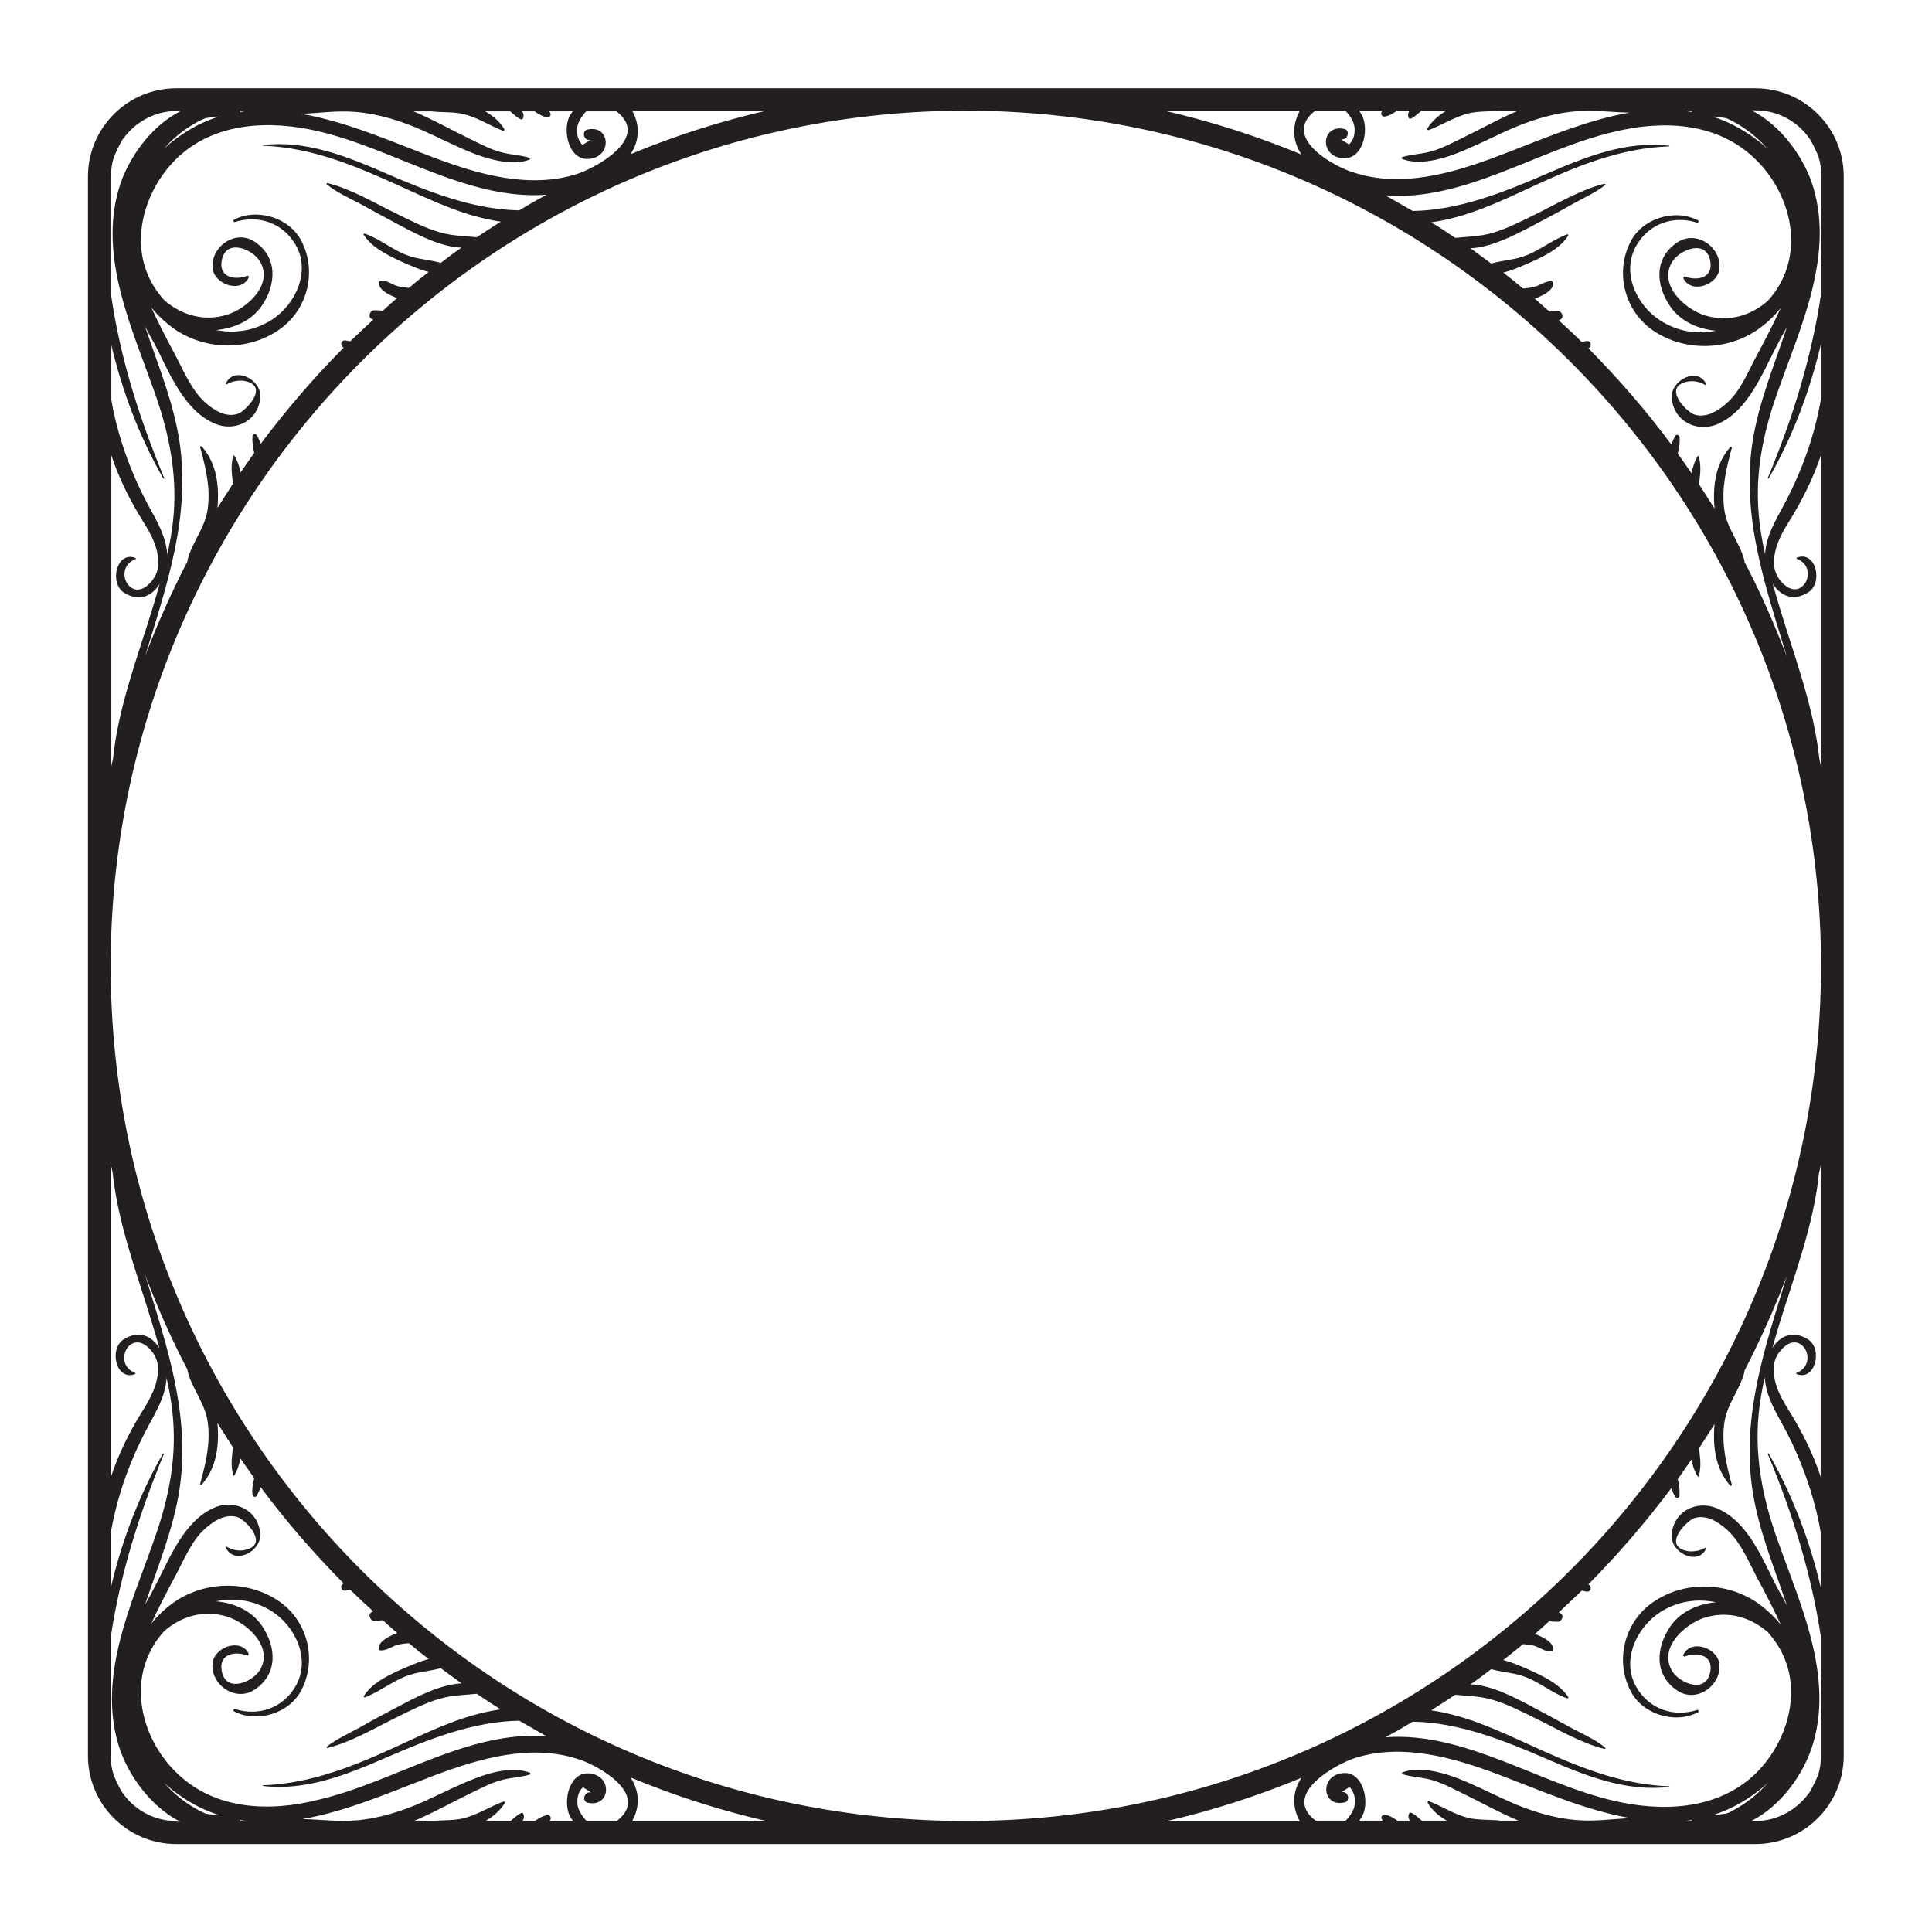 <svg id="Layer_1" xmlns="http://www.w3.org/2000/svg" viewBox="0 0 595.3 595.3"><style>.st0{fill:#231f20}</style><path class="st0" d="M540.9 27.2H54.3c-15 0-27.2 12.2-27.2 27.2V541c0 15 12.2 27.2 27.2 27.2h486.6c15 0 27.2-12.2 27.2-27.2V54.3c0-15-12.2-27.1-27.2-27.1zm-9 9.2c.6.3 1.3.6 1.9.9 4.1 2.2 7.9 5.1 10.9 8.7-1.2-1.2-2.5-2.3-3.9-3.3-4.3-3.2-8.7-5.4-13.2-6.8 1.6.1 3 .3 4.3.5zm-10.6-2.2v.3c-.6-.1-1.2-.2-1.9-.3h1.9zm19 14.3c10.4 9.6 15.5 26 8.1 39.1-1 1.8-2.3 3.6-3.7 5.1-5.1 4.5-12 6.7-19.3 4.5-6.2-1.9-14.6-9.4-10.1-16.6 2.3-3.7 10.6-7.1 11.7 0 .9 5.4-4.6 5.9-7.8 4.6-.4-.1-.6.3-.5.6 2.5 4.9 10.6 2 11.1-3 .7-6.6-7.1-12.1-13-8.1-7.2 4.8-6.7 13.2-2.1 19.8 3.1 4.5 8.5 6.9 14 7.4-5.7 1.2-11.8.3-17.2-3.2-7.3-4.7-12.1-14.9-7.2-23.2 3.9-6.6 11.3-9.2 18.6-6.9.4.1.7-.5.3-.7-7.1-3.7-17.1-.7-20.8 6.6-4.9 9.5-1.8 21.5 7.2 27.5 9.5 6.3 22.3 6.1 31.8-.3 2.9-2 5.3-4.3 7.3-6.8-2.2 4.8-4.6 9.4-7.1 14.1-2.7 4.9-5.1 11.2-9.3 15-2.6 2.4-6.5 5-10.3 3.7-2.5-.9-10.2-8.8-1.6-10.2 1.8-.2 3.5.2 5 1.1.2.1.4-.1.3-.3-2.6-5.4-10.8-1.2-10.6 4.1.4 7.3 7.7 11.1 14.3 8.2 9.4-4.2 13.7-15.8 18.2-24.3.9-1.8 1.9-3.6 3-5.5-3.9 11.7-8.7 23.2-10.6 35.4-3.5 23.1 4 44.5 10.6 66.2-3.8-10-8.1-19.8-13.1-29.3v-.4c-1.4-5.5-5.4-9.8-6.2-15.7-.9-6.6.6-12.6 2.3-18.9.1-.3-.3-.6-.5-.3-4.6 5.2-5.4 12.2-4.8 18.9l-4.8-7.5c.1-.5.1-1.1.2-1.6.3-2.4.4-4.7-.3-7 0-.1-.2-.2-.3 0-1 1.6-1.5 3.4-1.9 5.2l-4.2-6v-.2c.4-1.6.7-3.3.5-4.9-.1-.7-.9-1-1.3-.4-.5.9-.9 1.8-1.2 2.7-7.7-10.4-16.3-20.3-25.6-29.7.1 0 .2-.1.2-.1.6-.3.7-1.1.4-1.6-.3-.5-.8-.6-1.3-.5-.4.1-.8.2-1.3.3-2.3-2.3-4.7-4.5-7.1-6.7.1-.1.3-.1.4-.2 1.4-.6.6-2.7-.7-2.7-.8 0-1.7 0-2.6.2-1.5-1.3-3-2.7-4.5-4 .4-.1.7-.3 1.1-.4 1.7-.8 4.7-2.2 4.6-4.4 0-.2-.2-.5-.4-.5-1.8-.3-3.8 1.3-5.5 1.7-1.2.3-2.3.4-3.4.5-2-1.7-4-3.3-6.1-4.9 2.4-.6 4.7-1.6 6.6-2.4 4.5-1.9 10.7-4.6 13.4-9 .1-.2-.1-.5-.3-.4-4.9 1.8-8.9 5.4-14.1 7-2.8.9-6.3 1.1-9.3 2-2.1-1.6-4.3-3.1-6.4-4.7 6.2-.3 12.9-3.7 17.9-6.3 4.6-2.4 9.1-4.8 13.5-7.3 3.4-1.9 7.1-3.5 10.1-5.9.2-.1 0-.4-.2-.4-7.3 1.8-14.7 6.2-21.4 9.5-4.3 2.1-8.7 4.4-13.3 5.7-3.8 1.1-7.5 1.1-11.3 1.5-2.5-1.7-4.9-3.3-7.4-4.8 10.8-1.5 20.6-6.1 30.7-10.8 13.6-6.3 27.4-12.1 42.6-12.6.1 0 .1-.2 0-.2-13.3-1.6-25.9 3.5-37.9 8.7-12.9 5.6-26.9 11.2-41.1 11.4l-8.4-4.8c24.4 1.9 47-14.2 70.5-19.6 14.7-3.6 31.3-3 42.9 7.9zm-33.8-14.3h.5-.5zm-102.4.9c.4-.4.8-.7 1.2-1h9.2l.5.5c1.3 1.5 2.5 3.4 2.4 5.5 0 1.7-.5 3.2-1.7 4.4-.8-.5-1.7-1-2.5-1.6 2.1.4 3-2.8.9-3.2-6.7-1.4-7.7 7.9-.9 9 6.7 1.1 8.8-8.6 6.5-13.1-.3-.5-.6-1.1-1-1.5h7.3c-.1.1-.2.3-.3.4-.4.8.3 1.5 1 1.4 1.4-.2 2.6-1 3.8-1.8h3.8c-.5.8-.6 1.7-.1 2.4.4.6 2.8-1.5 3.8-2.4h7.7c-2.4 1.4-4.5 3.2-5.9 5.5-.1.2.1.6.4.5 4.2-1.6 8-4.1 12.4-5.2 3.1-.7 6.5-.5 9.7-.8h5.5c-6 2.5-11.6 5.7-17.4 8.5-3.3 1.6-6.8 3.5-10.4 4.3-2.6.6-5.3.7-7.9 1.5-.3.1-.3.5 0 .6 5 1.9 11.8.2 16.6-1.7 5.5-2.1 10.7-4.8 16-7.2 6.5-2.9 13.6-5.2 20.8-5.8 5.6-.5 11.1.3 16.6.4-13.9 2.4-27.8 8.6-40.8 13.5-13.8 5.2-29.7 9.8-44.3 4.9-5.6-1.6-21.1-10.1-12.9-18zm-3.6-.9c-.2.3-.3.6-.5 1-2.1 4.6-1.3 8.9 1 12.4-13.5-5.6-27.5-10.1-41.8-13.4h41.3zm-205.2.9c-.2-.3-.3-.6-.5-1h41.3c-14.3 3.3-28.3 7.8-41.8 13.4 2.3-3.5 3.1-7.8 1-12.4zm-85.6-.6c7.2.6 14.3 2.9 20.8 5.8 5.4 2.4 10.5 5.1 16 7.2 4.8 1.8 11.7 3.6 16.6 1.7.3-.1.3-.5 0-.6-2.6-.8-5.3-.9-7.9-1.5-3.6-.8-7.1-2.7-10.4-4.3-5.8-2.8-11.4-6-17.4-8.5h-.1 5.6c3.2.4 6.7.1 9.7.8 4.5 1 8.2 3.6 12.4 5.2.3.1.5-.3.4-.5-1.4-2.4-3.5-4.1-5.9-5.5h7.7c1 .9 3.4 3 3.8 2.4.5-.7.4-1.6-.1-2.4h3.8c1.2.8 2.4 1.6 3.8 1.8.8.1 1.5-.6 1-1.4-.1-.1-.2-.3-.3-.4h7.3c-.4.5-.7 1-1 1.5-2.3 4.5-.2 14.2 6.5 13.1 6.8-1.1 5.8-10.5-.9-9-2.1.4-1.2 3.7.9 3.2-.8.5-1.7 1-2.5 1.6-1.2-1.3-1.7-2.8-1.7-4.4-.1-2.1 1.1-4 2.4-5.5.1-.2.3-.3.5-.5h9.2c.4.3.8.6 1.2 1 8.1 7.8-7.4 16.3-13 18.2-14.6 4.8-30.5.3-44.3-4.9-13-4.9-26.9-11.1-40.8-13.5 5.6-.3 11.1-1.1 16.7-.6zm-20.9-.3h-.5.5zm9.1 6.2c23.5 5.4 46.1 21.4 70.5 19.6-2.8 1.5-5.6 3.1-8.4 4.8-14.2-.2-28.2-5.8-41.1-11.4-12-5.2-24.6-10.3-37.9-8.7-.1 0-.1.2 0 .2 15.2.5 29 6.4 42.6 12.6 10.1 4.6 19.8 9.2 30.7 10.8-2.5 1.6-5 3.2-7.4 4.8-3.8-.4-7.5-.4-11.3-1.5-4.6-1.3-9-3.6-13.3-5.7-6.8-3.3-14.1-7.7-21.4-9.5-.2 0-.4.2-.2.4 3 2.5 6.7 4.1 10.1 5.9 4.5 2.5 9 4.9 13.5 7.3 5 2.6 11.7 6.1 17.9 6.3-2.2 1.5-4.3 3.1-6.4 4.7-3-.9-6.6-1.1-9.3-2-5.2-1.6-9.1-5.3-14.1-7-.2-.1-.5.2-.3.4 2.7 4.3 8.9 7 13.4 9 1.9.8 4.2 1.8 6.6 2.4-2.1 1.6-4.1 3.2-6.1 4.9-1.1-.1-2.3-.2-3.4-.5-1.8-.5-3.7-2.1-5.5-1.7-.2 0-.4.3-.4.5-.1 2.2 2.9 3.7 4.6 4.4.3.2.7.3 1.1.4-1.5 1.3-3 2.6-4.5 4-.9-.2-1.8-.2-2.6-.2-1.3 0-2.1 2.1-.7 2.7.1.1.3.1.4.2-2.4 2.2-4.7 4.4-7.1 6.7-.4-.1-.9-.2-1.3-.3-.5-.1-1 0-1.3.5-.3.5-.1 1.3.4 1.6.1 0 .2.1.2.1-9.3 9.4-17.8 19.3-25.6 29.7-.3-1-.7-1.9-1.2-2.7-.4-.6-1.3-.3-1.3.4-.1 1.7.1 3.3.5 4.9v.2l-4.2 6c-.3-1.8-.9-3.6-1.9-5.2-.1-.1-.3-.1-.3 0-.7 2.3-.6 4.7-.3 7 .1.5.1 1.1.2 1.6l-4.8 7.5c.6-6.7-.2-13.7-4.8-18.9-.2-.3-.6 0-.5.3 1.7 6.3 3.2 12.4 2.3 18.9-.8 5.9-4.8 10.2-6.2 15.7v.4c-4.9 9.5-9.3 19.3-13.1 29.3 6.6-21.6 14.1-43 10.6-66.2-1.9-12.3-6.7-23.7-10.6-35.4 1 1.9 2 3.8 3 5.5 4.4 8.5 8.8 20.1 18.2 24.3 6.6 3 14-.9 14.3-8.2.3-5.3-8-9.5-10.6-4.1-.1.2.1.4.3.3 1.5-.9 3.1-1.2 5-1.1 8.6 1.3.9 9.3-1.6 10.2-3.8 1.3-7.7-1.3-10.3-3.7-4.2-3.9-6.7-10.1-9.3-15-2.5-4.6-4.9-9.3-7.1-14.1 2 2.5 4.5 4.8 7.3 6.8 9.5 6.4 22.3 6.7 31.8.3 9-6 12.1-18 7.2-27.5C89.2 67 79.2 64 72.1 67.7c-.4.2-.1.9.3.7 7.3-2.3 14.7.3 18.6 6.9 4.9 8.2.1 18.5-7.2 23.2-5.4 3.5-11.5 4.3-17.2 3.2 5.5-.5 10.9-2.9 14-7.4 4.5-6.5 5.1-15-2.1-19.8-5.9-4-13.6 1.5-13 8.1.5 5 8.6 7.9 11.1 3 .2-.3-.1-.8-.5-.6-3.2 1.3-8.7.8-7.8-4.6 1.2-7.1 9.4-3.7 11.7 0 4.5 7.2-3.9 14.7-10.1 16.6-7.2 2.2-14.1 0-19.3-4.5-1.4-1.6-2.7-3.3-3.7-5.1-7.4-13-2.2-29.5 8.1-39.1C66.6 37.6 83.2 37 97.9 40.4zm-22-6.2c-.6.1-1.2.2-1.9.3v-.3h1.9zm-12.6 2.2c1.4-.2 2.8-.4 4.2-.5-4.5 1.4-8.9 3.6-13.2 6.8-1.4 1-2.7 2.1-3.9 3.3 3-3.6 6.8-6.5 10.9-8.7.7-.3 1.4-.6 2-.9zm-29.1 69.5c3.4 14.5 8.7 28.6 16.1 41.5.1.1.3 0 .3-.1-7.6-18.2-13.6-37-16.4-56.6V54.3c0-2.1.3-4.1.9-5.9.7-1.7 1.5-3.4 2.4-5 .2-.3.3-.5.5-.7 3.7-5.1 9.7-8.5 16.4-8.5h1.3c-9.2 4.6-16.4 14.7-19.1 24-6.2 21.2 4.1 43 11 62.6 4 11.2 6.5 22.6 6.1 34.5-.2 5.3-1 10.5-2.2 15.7v-.6c-.5-5.3-3.1-9.8-5.6-14.3-3.5-6.4-6.3-13.1-8.5-20.1-1.3-4.2-2.4-8.5-3.1-12.8v-17.3zm0 34c0 .1.1.2.1.4 2.4 7.2 5.8 14 9.8 20.4 2.5 4 4.7 8 4.7 12.9 0 2.9-1.6 5.5-3.9 7.2-5.5 3.8-9.8-5.9-3.2-8.5.2-.1.2-.3 0-.4-5.8-2.2-8.1 7.8-3.5 10.7 4.8 3 8.7 1 11-2.7-.7 2.4-1.4 4.9-2.1 7.2-4.7 15.3-10.7 30.9-12.3 46.9-.2.7-.4 1.4-.5 2.2v-96.3zm0 219.2c.2.7.3 1.4.5 2.2 1.7 16.1 7.7 31.6 12.3 46.9.7 2.4 1.5 4.8 2.1 7.2-2.3-3.7-6.2-5.7-11-2.7-4.6 2.9-2.4 12.9 3.5 10.7.2-.1.2-.3 0-.4-6.6-2.6-2.3-12.3 3.2-8.5 2.3 1.6 3.9 4.3 3.9 7.2 0 4.8-2.2 8.9-4.7 12.9-4 6.4-7.4 13.2-9.8 20.4 0 .1-.1.2-.1.4v-96.3zm20.1 202c-6.8 0-12.8-3.4-16.4-8.5-.2-.2-.3-.5-.5-.7-.9-1.6-1.7-3.3-2.4-5-.6-1.9-.9-3.9-.9-5.9v-36.4C37 485 43 466.2 50.5 448c.1-.1-.2-.2-.3-.1-7.4 12.9-12.7 27-16.1 41.5v-17.1c.8-4.3 1.8-8.6 3.1-12.8 2.2-7 5-13.6 8.5-20.1 2.5-4.6 5.1-9 5.6-14.3v-.6c1.2 5.2 2 10.4 2.2 15.7.5 11.9-2.1 23.3-6.1 34.5-6.9 19.6-17.2 41.4-11 62.6 2.7 9.3 9.9 19.3 19.1 24h-1.2zm9-2.3c-.6-.3-1.3-.6-1.9-.9-4.1-2.2-7.9-5.1-10.9-8.7 1.2 1.2 2.5 2.3 3.9 3.3 4.3 3.2 8.7 5.4 13.2 6.8-1.5-.1-2.9-.2-4.3-.5zm10.7 2.3v-.3c.6.1 1.2.2 1.9.3H74zm-19-14.3c-10.4-9.6-15.5-26-8.1-39.1 1-1.8 2.3-3.6 3.7-5.1 5.1-4.5 12-6.7 19.3-4.5 6.2 1.9 14.6 9.4 10.1 16.6-2.3 3.7-10.6 7.1-11.7 0-.9-5.4 4.6-5.9 7.8-4.6.4.1.6-.3.5-.6-2.5-4.9-10.6-2-11.1 3-.7 6.6 7.1 12.1 13 8.1 7.2-4.8 6.7-13.2 2.1-19.8-3.1-4.5-8.5-6.9-14-7.4 5.7-1.2 11.8-.3 17.2 3.1 7.3 4.7 12.1 14.9 7.2 23.2-3.9 6.6-11.3 9.2-18.6 6.9-.4-.1-.7.5-.3.7 7.1 3.7 17.1.7 20.8-6.6 4.9-9.5 1.8-21.5-7.2-27.5-9.5-6.3-22.3-6.1-31.8.3-2.9 2-5.3 4.3-7.3 6.8 2.2-4.8 4.6-9.4 7.1-14.1 2.7-4.9 5.1-11.2 9.3-15 2.6-2.4 6.5-5 10.3-3.7 2.5.9 10.2 8.8 1.6 10.2-1.8.2-3.5-.2-5-1.1-.2-.1-.4.1-.3.3 2.6 5.4 10.8 1.2 10.6-4.1-.4-7.3-7.7-11.1-14.3-8.2-9.4 4.2-13.7 15.8-18.2 24.3-.9 1.8-1.9 3.6-3 5.5 3.9-11.7 8.7-23.2 10.6-35.4 3.5-23.1-4-44.5-10.6-66.2 3.8 10 8.1 19.8 13.1 29.3v.4c1.4 5.5 5.4 9.8 6.2 15.7.9 6.6-.6 12.6-2.3 18.9-.1.3.3.6.5.3 4.6-5.2 5.4-12.2 4.8-18.9l4.8 7.5c-.1.5-.1 1.1-.2 1.6-.3 2.4-.4 4.7.3 7 0 .1.2.2.3 0 1-1.6 1.5-3.4 1.9-5.2l4.2 6v.2c-.4 1.6-.7 3.3-.5 4.9.1.7.9 1 1.3.4.5-.9.9-1.8 1.2-2.7 7.7 10.4 16.3 20.3 25.6 29.7-.1 0-.2.1-.2.1-.6.3-.7 1.1-.4 1.6.3.5.8.6 1.3.5.4-.1.8-.2 1.3-.3 2.3 2.3 4.7 4.5 7.1 6.7-.1.1-.3.1-.4.2-1.4.6-.6 2.7.7 2.7.8 0 1.7 0 2.6-.2 1.5 1.3 3 2.7 4.5 4-.4.1-.7.3-1.1.4-1.7.8-4.7 2.2-4.6 4.4 0 .2.2.5.4.5 1.8.3 3.8-1.3 5.5-1.7 1.2-.3 2.3-.4 3.4-.5 2 1.7 4 3.3 6.1 4.9-2.4.6-4.7 1.6-6.6 2.4-4.5 1.9-10.7 4.6-13.4 9-.1.2.1.5.3.4 4.9-1.8 8.9-5.4 14.1-7 2.8-.9 6.3-1.1 9.3-2 2.1 1.6 4.3 3.1 6.4 4.7-6.2.3-12.9 3.7-17.9 6.3-4.6 2.4-9.1 4.8-13.5 7.3-3.4 1.9-7.1 3.5-10.1 5.9-.2.1 0 .4.2.4 7.3-1.8 14.7-6.2 21.4-9.5 4.3-2.1 8.7-4.4 13.3-5.7 3.8-1.1 7.5-1.1 11.3-1.5 2.5 1.7 4.9 3.3 7.4 4.8-10.8 1.5-20.6 6.1-30.7 10.8-13.6 6.3-27.4 12.1-42.6 12.6-.1 0-.1.2 0 .2 13.3 1.6 25.9-3.5 37.9-8.7 12.9-5.6 26.9-11.2 41.1-11.4l8.4 4.8c-24.4-1.9-47 14.2-70.5 19.6-14.7 3.7-31.3 3.1-42.9-7.8zm33.8 14.3h-.5.5zm102.4-1c-.4.4-.8.7-1.2 1h-9.2l-.5-.5c-1.3-1.5-2.5-3.4-2.4-5.5 0-1.7.5-3.2 1.7-4.4.8.5 1.7 1 2.5 1.6-2.1-.4-3 2.8-.9 3.2 6.7 1.4 7.7-7.9.9-9-6.7-1.1-8.8 8.6-6.5 13.1.3.5.6 1.1 1 1.5h-7.3c.1-.1.2-.3.3-.4.4-.8-.3-1.5-1-1.4-1.4.2-2.6 1-3.8 1.8H161c.5-.8.6-1.7.1-2.4-.4-.6-2.8 1.5-3.8 2.4h-7.7c2.4-1.4 4.5-3.2 5.9-5.5.1-.2-.1-.6-.4-.5-4.2 1.6-8 4.1-12.4 5.2-3.1.7-6.5.5-9.7.8h-5.6.1c6-2.5 11.6-5.7 17.4-8.5 3.3-1.6 6.8-3.5 10.4-4.3 2.6-.6 5.3-.7 7.9-1.5.3-.1.3-.5 0-.6-5-1.9-11.8-.2-16.6 1.7-5.5 2.1-10.7 4.8-16 7.2-6.5 2.9-13.6 5.2-20.8 5.8-5.6.5-11.1-.3-16.6-.4 13.9-2.4 27.8-8.6 40.8-13.5 13.8-5.2 29.7-9.8 44.3-4.9 5.6 1.7 21 10.2 12.9 18zm3.6 1c.2-.3.3-.6.5-1 2.1-4.6 1.3-8.9-1-12.4 13.5 5.6 27.5 10.1 41.8 13.4h-41.3zm205.2-.9c.2.3.3.6.5 1h-41.3c14.3-3.3 28.3-7.8 41.8-13.4-2.3 3.5-3.1 7.8-1 12.4zm85.6.6c-7.2-.6-14.3-2.9-20.8-5.8-5.4-2.4-10.5-5.1-16-7.2-4.8-1.8-11.7-3.6-16.6-1.7-.3.1-.3.5 0 .6 2.6.8 5.3.9 7.9 1.5 3.6.8 7.1 2.7 10.4 4.3 5.8 2.8 11.4 6 17.4 8.5h.1-5.6c-3.2-.4-6.7-.1-9.7-.8-4.5-1-8.2-3.6-12.4-5.2-.3-.1-.5.3-.4.5 1.4 2.4 3.5 4.1 5.9 5.5h-7.7c-1-.9-3.4-3-3.8-2.4-.5.7-.4 1.6.1 2.4h-3.8c-1.2-.8-2.4-1.6-3.8-1.8-.8-.1-1.5.6-1 1.4.1.1.2.3.3.4h-7.3c.4-.5.7-1 1-1.5 2.3-4.5.2-14.2-6.5-13.1-6.8 1.1-5.8 10.5.9 9 2.1-.4 1.2-3.7-.9-3.2.8-.5 1.7-1 2.5-1.6 1.2 1.3 1.7 2.8 1.7 4.4.1 2.1-1.1 4-2.4 5.5-.1.2-.3.3-.5.5h-9.2c-.4-.3-.8-.6-1.2-1-8.1-7.8 7.4-16.3 13-18.2 14.6-4.8 30.5-.3 44.3 4.9 13 4.9 26.9 11.1 40.8 13.5-5.6.3-11.1 1.1-16.7.6zm20.9.3h.5-.5zm-9.1-6.2c-23.5-5.4-46.1-21.4-70.5-19.6 2.8-1.5 5.6-3.1 8.4-4.8 14.2.2 28.2 5.8 41.1 11.4 12 5.2 24.6 10.3 37.9 8.7.1 0 .1-.2 0-.2-15.2-.5-29-6.4-42.6-12.6-10.1-4.6-19.8-9.2-30.7-10.8 2.5-1.6 5-3.2 7.4-4.8 3.8.4 7.5.4 11.3 1.5 4.6 1.3 9 3.6 13.3 5.7 6.8 3.3 14.1 7.7 21.4 9.5.2 0 .4-.2.2-.4-3-2.5-6.7-4.1-10.1-5.9-4.5-2.5-9-4.9-13.5-7.3-5-2.6-11.7-6.1-17.9-6.3 2.2-1.5 4.3-3.1 6.4-4.7 3 .9 6.6 1.1 9.3 2 5.2 1.6 9.1 5.3 14.1 7 .2.1.5-.2.3-.4-2.7-4.3-8.9-7-13.4-9-1.9-.8-4.2-1.8-6.6-2.4 2-1.6 4.1-3.2 6.1-4.9 1.1.1 2.3.2 3.4.5 1.8.5 3.7 2.1 5.5 1.7.2 0 .4-.3.4-.5.1-2.2-2.9-3.7-4.6-4.4-.3-.2-.7-.3-1.1-.4 1.5-1.3 3-2.6 4.5-4 .9.2 1.8.2 2.6.2 1.3 0 2.1-2.1.7-2.7-.1-.1-.3-.1-.4-.2 2.4-2.2 4.7-4.4 7.1-6.7.4.1.9.2 1.3.3.5.1 1 0 1.3-.5.3-.5.1-1.3-.4-1.6-.1 0-.2-.1-.2-.1 9.3-9.4 17.8-19.3 25.6-29.7.3 1 .7 1.9 1.2 2.7.4.6 1.3.3 1.3-.4.1-1.7-.1-3.3-.5-4.9v-.2l4.2-6c.3 1.8.9 3.6 1.9 5.2.1.1.3.1.3 0 .7-2.3.6-4.7.3-7-.1-.5-.1-1.1-.2-1.6l4.8-7.5c-.6 6.7.2 13.7 4.8 18.9.2.3.6 0 .5-.3-1.7-6.3-3.2-12.4-2.3-18.9.8-5.9 4.8-10.2 6.2-15.7v-.4c4.9-9.5 9.3-19.3 13.1-29.3-6.6 21.6-14.1 43-10.6 66.2 1.9 12.3 6.7 23.7 10.6 35.4-1-1.9-2-3.8-3-5.5-4.4-8.5-8.8-20.1-18.2-24.3-6.6-3-14 .9-14.3 8.2-.3 5.3 8 9.5 10.6 4.1.1-.2-.1-.4-.3-.3-1.5.9-3.1 1.2-5 1.1-8.6-1.3-.9-9.3 1.6-10.2 3.8-1.3 7.7 1.3 10.3 3.7 4.2 3.9 6.7 10.1 9.3 15 2.5 4.6 4.9 9.3 7.1 14.1-2-2.5-4.5-4.8-7.3-6.8-9.5-6.4-22.3-6.7-31.8-.3-9 6-12.1 18-7.2 27.5 3.7 7.3 13.7 10.3 20.8 6.6.4-.2.1-.9-.3-.7-7.3 2.3-14.7-.3-18.6-6.9-4.9-8.2-.1-18.5 7.2-23.2 5.4-3.5 11.5-4.3 17.2-3.1-5.5.5-10.9 2.9-14 7.4-4.5 6.5-5.1 15 2.1 19.8 5.9 4 13.6-1.5 13-8.1-.5-5-8.6-7.9-11.1-3-.2.3.1.8.5.6 3.2-1.3 8.7-.8 7.8 4.6-1.2 7.1-9.4 3.7-11.7 0-4.5-7.2 3.9-14.7 10.1-16.6 7.2-2.2 14.1 0 19.3 4.5 1.4 1.6 2.7 3.3 3.7 5.1 7.4 13 2.2 29.5-8.1 39.1-11.6 10.6-28.2 11.2-42.9 7.8zm22 6.2c.6-.1 1.2-.2 1.9-.3v.3h-1.9zm12.5-2.3c-1.4.2-2.8.4-4.2.5 4.5-1.4 8.9-3.6 13.2-6.8 1.4-1 2.7-2.1 3.9-3.3-3 3.6-6.8 6.5-10.9 8.7-.7.4-1.3.7-2 .9zm29.2-69.4c-3.4-14.5-8.7-28.6-16.1-41.5-.1-.1-.3 0-.3.1 7.6 18.2 13.5 37.1 16.4 56.6V541c0 2.1-.3 4.1-.9 5.9-.7 1.7-1.5 3.4-2.4 5-.2.3-.3.5-.5.7-3.7 5.1-9.7 8.5-16.4 8.5h-1.3c9.2-4.6 16.4-14.7 19.1-24 6.2-21.2-4.1-43-11-62.6-4-11.2-6.5-22.6-6.1-34.5.2-5.3 1-10.5 2.2-15.7v.6c.5 5.3 3.1 9.8 5.6 14.3 3.5 6.4 6.3 13.1 8.5 20.1 1.3 4.2 2.4 8.5 3.1 12.8v17.3zm0-34c0-.1-.1-.2-.1-.4-2.4-7.2-5.8-14-9.8-20.4-2.5-4-4.7-8-4.7-12.9 0-2.9 1.6-5.5 3.9-7.2 5.5-3.8 9.8 5.9 3.2 8.5-.2.1-.2.3 0 .4 5.8 2.2 8.1-7.8 3.5-10.7-4.8-3-8.7-1-11 2.7.7-2.4 1.4-4.9 2.1-7.2 4.7-15.3 10.7-30.9 12.3-46.9.2-.7.4-1.4.5-2.2v96.3zm0-157.8c0 145.3-118.2 263.5-263.5 263.5S34.1 442.9 34.1 297.6 152.3 34.1 297.6 34.1c145.3.1 263.5 118.3 263.5 263.5zm0-61.5c-.2-.7-.3-1.4-.5-2.2-1.7-16.1-7.7-31.6-12.3-46.9l-2.1-7.2c2.3 3.7 6.2 5.7 11 2.7 4.6-2.9 2.4-12.9-3.5-10.7-.2.1-.2.3 0 .4 6.6 2.6 2.3 12.3-3.2 8.5-2.3-1.6-3.9-4.3-3.9-7.2 0-4.8 2.2-8.9 4.7-12.9 4-6.4 7.4-13.2 9.8-20.4 0-.1.1-.2.1-.4v96.3zm0-145.4c-2.9 19.5-8.8 38.4-16.4 56.6-.1.1.2.2.3.1 7.4-12.9 12.7-27 16.1-41.5V123c-.8 4.3-1.8 8.6-3.1 12.8-2.2 7-5 13.6-8.5 20.1-2.5 4.6-5.1 9-5.6 14.3v.6c-1.2-5.2-2-10.4-2.2-15.7-.5-11.9 2.1-23.3 6.1-34.5 6.9-19.6 17.2-41.4 11-62.6-2.7-9.3-9.9-19.3-19.1-24h1.3c6.8 0 12.8 3.4 16.4 8.5.2.2.3.5.5.7.9 1.6 1.7 3.3 2.4 5 .6 1.9.9 3.9.9 5.9v36.6z"/></svg>